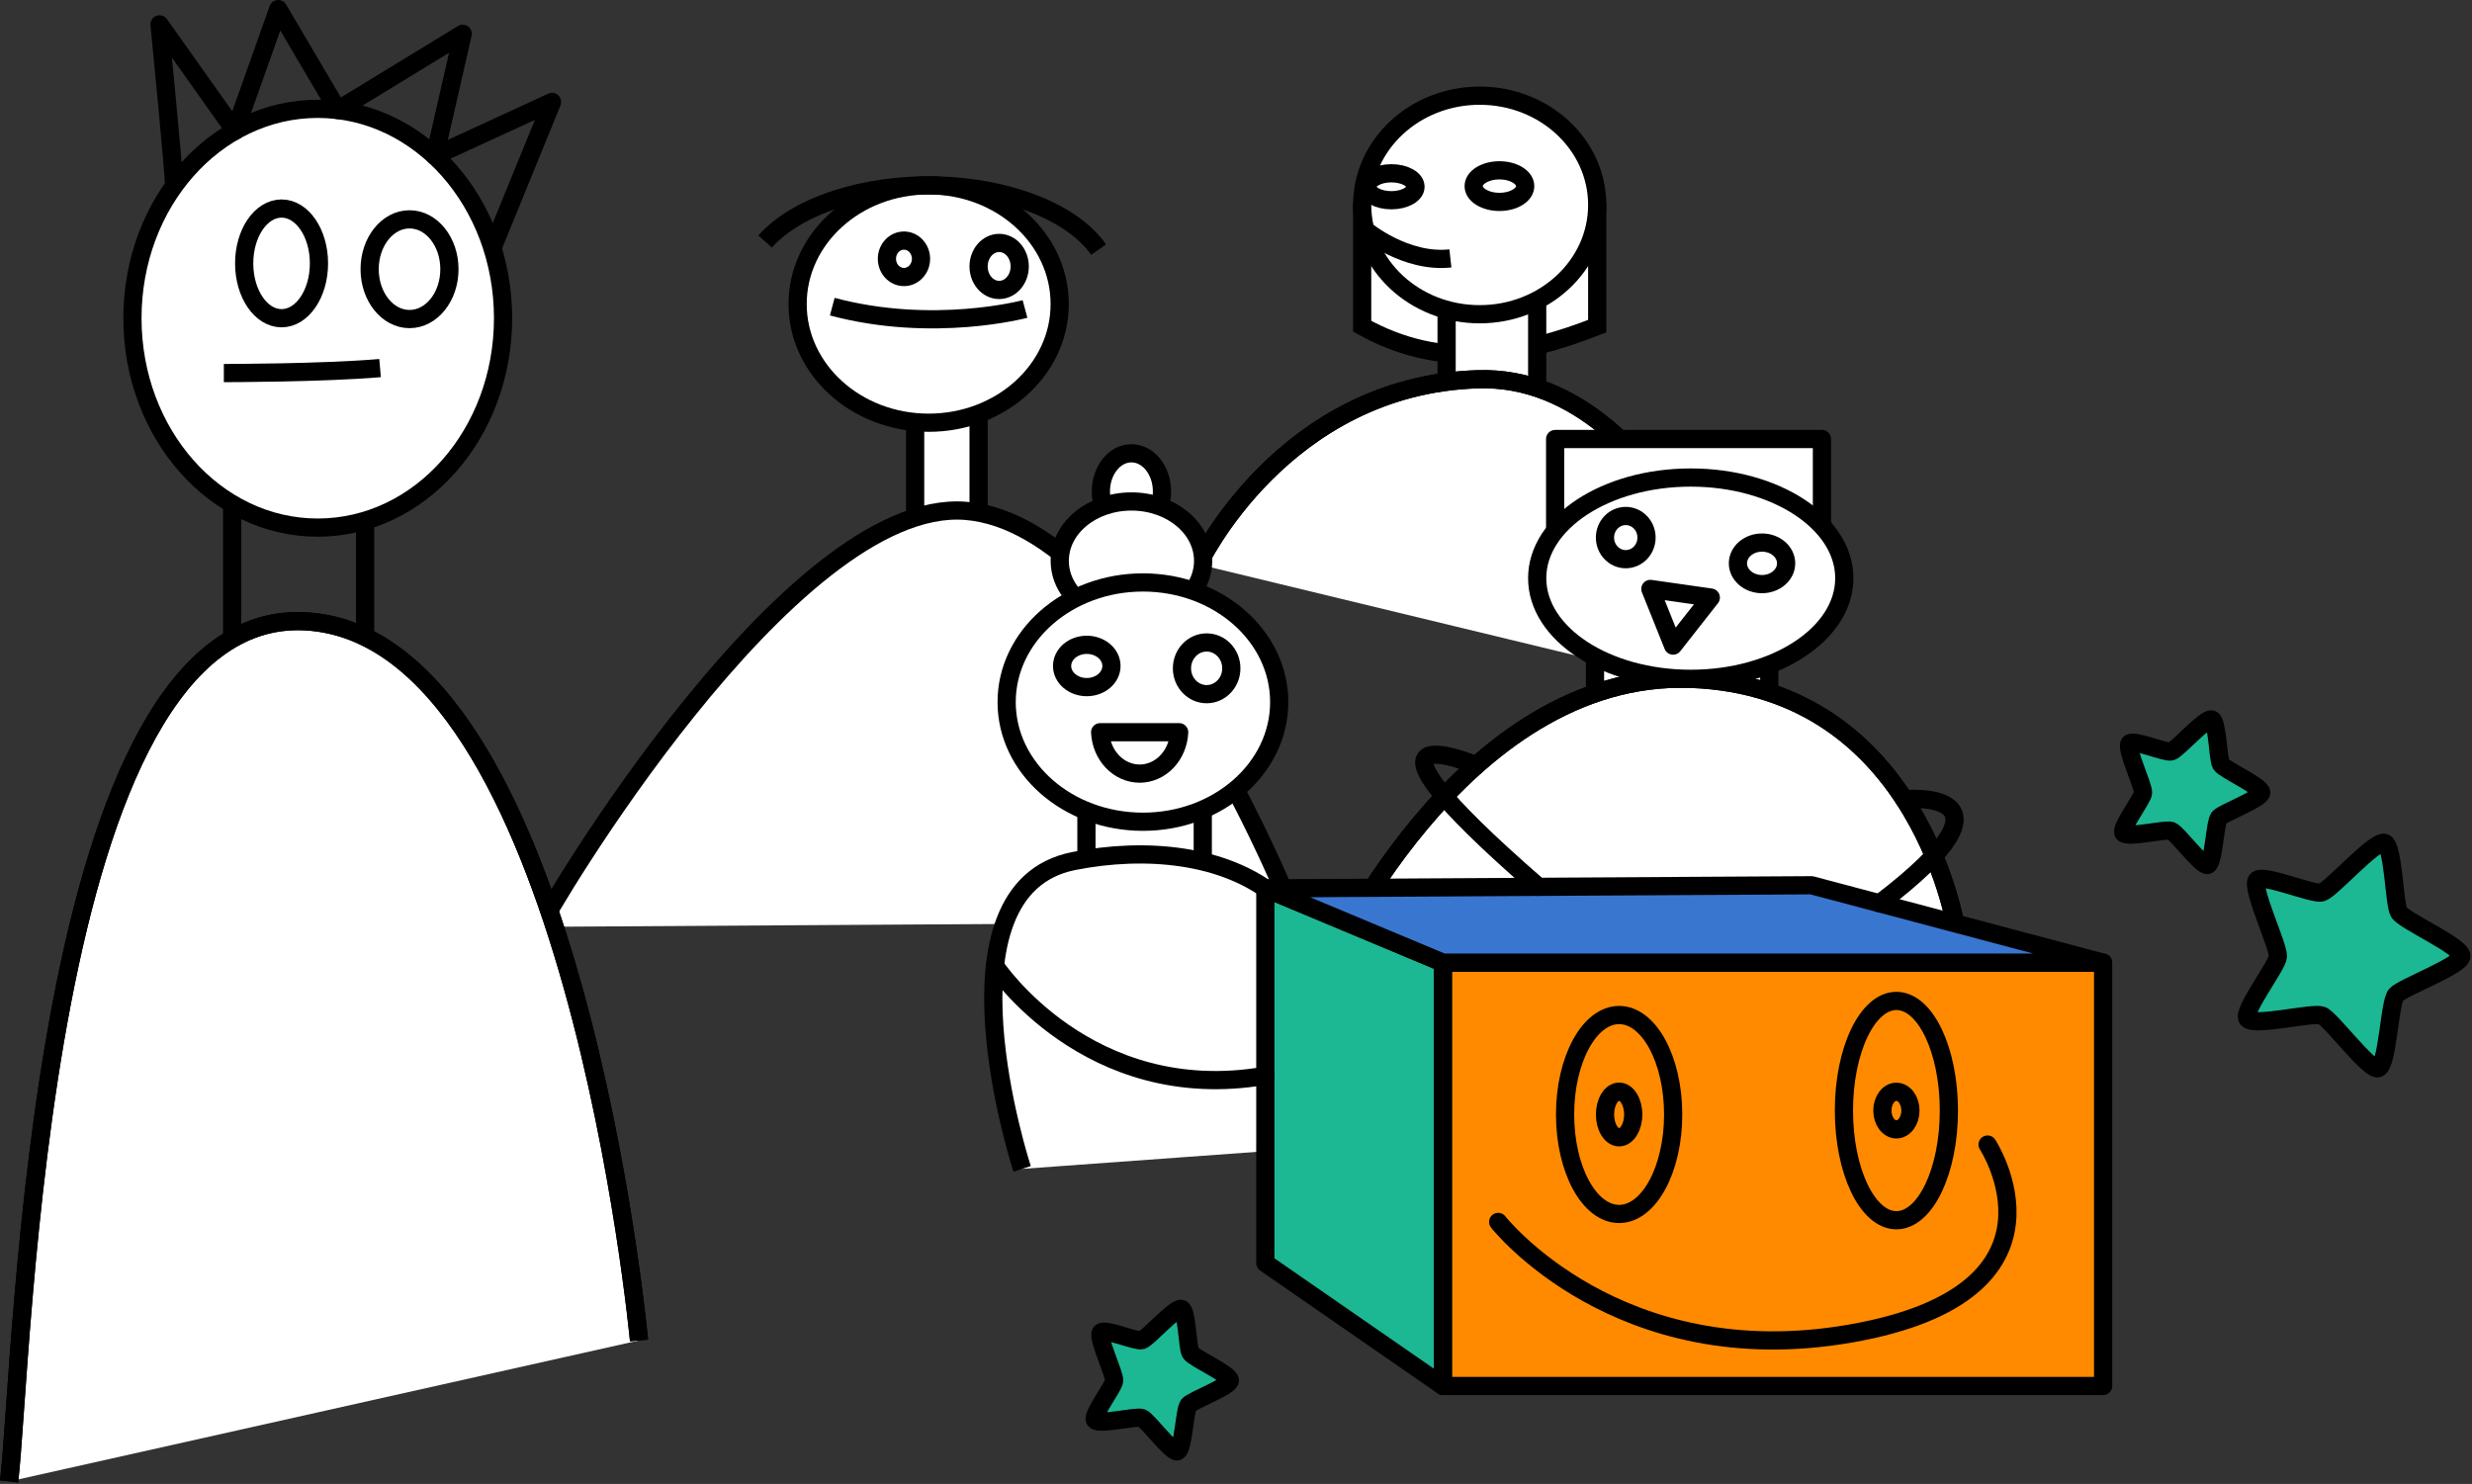 <svg width="543" height="326" viewBox="0 0 543 326" fill="none" xmlns="http://www.w3.org/2000/svg">
<rect x="0" y="0" width="543" height="326" fill="#333333" stroke="none"/>
<rect width="538.674" height="323.458" fill="black" fill-opacity="0" transform="translate(2 2)"/>
<path d="M299.212 46.596H350.843V71.659C333.784 78.304 316.645 81.441 299.212 71.659V46.596Z" fill="white" stroke="black" stroke-width="4"/>
<path d="M214.96 83.316H201.02V116.359H214.96V83.316Z" fill="white" stroke="black" stroke-width="4" stroke-linecap="round" stroke-linejoin="round"/>
<path d="M203.989 92.867C219.885 92.867 232.772 81.194 232.772 66.794C232.772 52.395 219.885 40.722 203.989 40.722C188.092 40.722 175.205 52.395 175.205 66.794C175.205 81.194 188.092 92.867 203.989 92.867Z" fill="white" stroke="black" stroke-width="4" stroke-linecap="round" stroke-linejoin="round"/>
<path d="M198.565 60.857C200.632 60.857 202.308 59.066 202.308 56.856C202.308 54.646 200.632 52.855 198.565 52.855C196.497 52.855 194.822 54.646 194.822 56.856C194.822 59.066 196.497 60.857 198.565 60.857Z" fill="white" stroke="black" stroke-width="4" stroke-linecap="round" stroke-linejoin="round"/>
<path d="M219.476 63.697C221.971 63.697 223.993 61.386 223.993 58.534C223.993 55.683 221.971 53.371 219.476 53.371C216.981 53.371 214.958 55.683 214.958 58.534C214.958 61.386 216.981 63.697 219.476 63.697Z" fill="white" stroke="black" stroke-width="4" stroke-linecap="round" stroke-linejoin="round"/>
<path d="M182.818 67.367C205.018 73.304 225.154 67.882 225.154 67.882" stroke="black" stroke-width="4"/>
<path d="M241.316 54.838C238.529 50.84 233.679 47.375 227.362 44.871C221.044 42.367 213.535 40.933 205.755 40.743C197.975 40.554 190.264 41.619 183.57 43.806C176.875 45.994 171.488 49.209 168.07 53.057" stroke="black" stroke-width="4" stroke-linejoin="round"/>
<path d="M80.201 92.18H50.995V149.862H80.201V92.18Z" stroke="black" stroke-width="4" stroke-linecap="round" stroke-linejoin="round"/>
<path d="M69.797 115.909C92.278 115.909 110.502 95.314 110.502 69.91C110.502 44.505 92.278 23.91 69.797 23.91C47.315 23.91 29.091 44.505 29.091 69.91C29.091 95.314 47.315 115.909 69.797 115.909V115.909Z" fill="white" stroke="black" stroke-width="4" stroke-linecap="round" stroke-linejoin="round"/>
<path d="M61.85 69.91C66.387 69.91 70.065 64.516 70.065 57.862C70.065 51.209 66.387 45.815 61.85 45.815C57.314 45.815 53.636 51.209 53.636 57.862C53.636 64.516 57.314 69.91 61.85 69.91Z" stroke="black" stroke-width="4" stroke-linecap="round" stroke-linejoin="round"/>
<path d="M89.958 70.093C94.797 70.093 98.72 65.189 98.72 59.14C98.72 53.092 94.797 48.188 89.958 48.188C85.119 48.188 81.196 53.092 81.196 59.14C81.196 65.189 85.119 70.093 89.958 70.093Z" stroke="black" stroke-width="4" stroke-linecap="round" stroke-linejoin="round"/>
<path d="M49.17 81.957C49.17 81.957 70.892 81.957 83.487 80.862" stroke="black" stroke-width="4"/>
<path d="M38.242 40.848C38.242 37.75 35.042 5.356 35.042 5.356L51.62 28.739L61.115 2L74.19 24.175L101.644 7.421L95.512 34.25L121.263 22.394L108.162 54.5" stroke="black" stroke-width="4" stroke-linejoin="round"/>
<path d="M118.683 203.613C119.198 201.548 173.41 109.131 212.132 112.229C250.854 115.327 284.929 202.58 284.929 202.58" fill="white"/>
<path d="M118.683 203.613C119.198 201.548 173.41 109.131 212.132 112.229C250.854 115.327 284.929 202.58 284.929 202.58" stroke="black" stroke-width="4"/>
<path d="M2 325.458C5.098 299.644 8.196 133.397 67.053 136.495C125.91 139.592 140.367 294.481 140.367 294.481" fill="white"/>
<path d="M2 325.458C5.098 299.644 8.196 133.397 67.053 136.495C125.91 139.592 140.367 294.481 140.367 294.481" stroke="black" stroke-width="4"/>
<path d="M337.659 65.394H317.762V104.909H337.659V65.394Z" fill="white" stroke="black" stroke-width="4" stroke-linecap="round" stroke-linejoin="round"/>
<path d="M325.028 69.034C339.285 69.034 350.843 58.286 350.843 45.027C350.843 31.768 339.285 21.019 325.028 21.019C310.771 21.019 299.213 31.768 299.213 45.027C299.213 58.286 310.771 69.034 325.028 69.034Z" fill="white" stroke="black" stroke-width="4" stroke-linecap="round" stroke-linejoin="round"/>
<path d="M263.245 123.975C263.245 123.975 281.727 84.615 324.684 83.316C367.641 82.017 388.636 154.279 388.636 154.279" fill="white"/>
<path d="M263.245 123.975C263.245 123.975 281.727 84.615 324.684 83.316C367.641 82.017 388.636 154.279 388.636 154.279" stroke="black" stroke-width="4"/>
<path d="M263.245 123.975C263.245 123.975 281.727 84.615 324.684 83.316C367.641 82.017 388.636 154.279 388.636 154.279" stroke="black" stroke-width="4"/>
<path d="M305.626 43.989C308.554 43.989 310.928 42.663 310.928 41.027C310.928 39.391 308.554 38.065 305.626 38.065C302.697 38.065 300.323 39.391 300.323 41.027C300.323 42.663 302.697 43.989 305.626 43.989Z" fill="white" stroke="black" stroke-width="4" stroke-linecap="round" stroke-linejoin="round"/>
<path d="M329.365 44.355C332.49 44.355 335.024 42.802 335.024 40.887C335.024 38.971 332.49 37.419 329.365 37.419C326.24 37.419 323.707 38.971 323.707 40.887C323.707 42.802 326.24 44.355 329.365 44.355Z" fill="white" stroke="black" stroke-width="4" stroke-linecap="round" stroke-linejoin="round"/>
<path d="M299.901 50.532C299.901 50.532 308.737 57.862 318.594 56.767" stroke="black" stroke-width="4"/>
<path d="M388.636 138.179H350.357V154.278H388.636V138.179Z" fill="white" stroke="black" stroke-width="4" stroke-linecap="round" stroke-linejoin="round"/>
<path d="M291.048 213.689C291.048 213.689 320.5 147.306 371.388 149.132C422.276 150.957 429.942 205.353 429.942 205.353" fill="white"/>
<path d="M291.048 213.689C291.048 213.689 320.5 147.306 371.388 149.132C422.276 150.957 429.942 205.353 429.942 205.353" stroke="black" stroke-width="4"/>
<path d="M291.048 213.689C291.048 213.689 320.5 147.306 371.388 149.132C422.276 150.957 429.942 205.353 429.942 205.353" stroke="black" stroke-width="4"/>
<path d="M400.206 96.445H341.603V119.284H400.206V96.445Z" fill="white" stroke="black" stroke-width="4" stroke-linecap="round" stroke-linejoin="round"/>
<path d="M371.389 149.131C390.017 149.131 405.119 139.232 405.119 127.02C405.119 114.809 390.017 104.909 371.389 104.909C352.761 104.909 337.66 114.809 337.66 127.02C337.66 139.232 352.761 149.131 371.389 149.131Z" fill="white" stroke="black" stroke-width="4" stroke-linecap="round" stroke-linejoin="round"/>
<path d="M357.11 122.846C359.631 122.846 361.674 120.721 361.674 118.1C361.674 115.479 359.631 113.354 357.11 113.354C354.59 113.354 352.547 115.479 352.547 118.1C352.547 120.721 354.59 122.846 357.11 122.846Z" fill="white" stroke="black" stroke-width="4" stroke-linecap="round" stroke-linejoin="round"/>
<path d="M387.046 128.322C389.97 128.322 392.34 126.279 392.34 123.759C392.34 121.238 389.97 119.195 387.046 119.195C384.122 119.195 381.752 121.238 381.752 123.759C381.752 126.279 384.122 128.322 387.046 128.322Z" fill="white" stroke="black" stroke-width="4" stroke-linecap="round" stroke-linejoin="round"/>
<path d="M367.515 141.83L362.518 129.381L375.797 131.278L367.515 141.83Z" fill="white" stroke="black" stroke-width="4" stroke-linecap="round" stroke-linejoin="round"/>
<path d="M264.2 157.163H238.645V190.75H264.2V157.163Z" fill="white" stroke="black" stroke-width="4" stroke-linecap="round" stroke-linejoin="round"/>
<path d="M248.531 116.359C252.237 116.359 255.242 112.603 255.242 107.97C255.242 103.336 252.237 99.58 248.531 99.58C244.824 99.58 241.819 103.336 241.819 107.97C241.819 112.603 244.824 116.359 248.531 116.359V116.359Z" fill="white" stroke="black" stroke-width="4" stroke-linecap="round" stroke-linejoin="round"/>
<path d="M248.531 136.242C257.228 136.242 264.278 130.406 264.278 123.206C264.278 116.006 257.228 110.169 248.531 110.169C239.834 110.169 232.784 116.006 232.784 123.206C232.784 130.406 239.834 136.242 248.531 136.242V136.242Z" fill="white" stroke="black" stroke-width="4" stroke-linecap="round" stroke-linejoin="round"/>
<path d="M251.056 180.528C267.589 180.528 280.992 168.76 280.992 154.243C280.992 139.726 267.589 127.957 251.056 127.957C234.523 127.957 221.12 139.726 221.12 154.243C221.12 168.76 234.523 180.528 251.056 180.528Z" fill="white" stroke="black" stroke-width="4" stroke-linecap="round" stroke-linejoin="round"/>
<path d="M238.721 150.951C241.715 150.951 244.142 148.87 244.142 146.304C244.142 143.738 241.715 141.658 238.721 141.658C235.727 141.658 233.3 143.738 233.3 146.304C233.3 148.87 235.727 150.951 238.721 150.951V150.951Z" fill="white" stroke="black" stroke-width="4" stroke-linecap="round" stroke-linejoin="round"/>
<path d="M265.052 152.5C268.046 152.5 270.473 149.957 270.473 146.821C270.473 143.684 268.046 141.141 265.052 141.141C262.058 141.141 259.631 143.684 259.631 146.821C259.631 149.957 262.058 152.5 265.052 152.5Z" fill="white" stroke="black" stroke-width="4" stroke-linecap="round" stroke-linejoin="round"/>
<path d="M241.659 160.859C241.771 163.311 242.734 165.623 244.35 167.316C245.966 169.009 248.111 169.954 250.341 169.956C252.57 169.952 254.713 169.006 256.327 167.313C257.941 165.62 258.903 163.31 259.015 160.859H241.659Z" stroke="black" stroke-width="4" stroke-linecap="round" stroke-linejoin="round"/>
<path d="M224.522 256.79C224.522 256.79 204.387 195.351 235.881 189.156C267.374 182.96 305.58 195.351 288.542 252.143" fill="white"/>
<path d="M224.522 256.79C224.522 256.79 204.387 195.351 235.881 189.156C267.374 182.96 305.58 195.351 288.542 252.143" stroke="black" stroke-width="4"/>
<path d="M2 325.458C5.098 299.644 8.196 133.397 67.053 136.495C125.91 139.592 140.367 294.481 140.367 294.481" stroke="black" stroke-width="4"/>
<path d="M316.942 211.481H461.973V304.481H316.942V211.481Z" fill="#FF8A00" stroke="black" stroke-width="4" stroke-linecap="round" stroke-linejoin="round"/>
<path d="M277.942 195.168L316.942 211.481V304.481L277.942 277.481V195.168Z" fill="#1CB893" stroke="black" stroke-width="4" stroke-linecap="round" stroke-linejoin="round"/>
<path d="M277.942 195.168L397.942 194.481L461.942 211.481H316.942L277.942 195.168Z" fill="#3976D0" stroke="black" stroke-width="4" stroke-linecap="round" stroke-linejoin="round"/>
<path d="M355.657 266.692C362.213 266.692 367.529 256.909 367.529 244.841C367.529 232.773 362.213 222.99 355.657 222.99C349.1 222.99 343.785 232.773 343.785 244.841C343.785 256.909 349.1 266.692 355.657 266.692Z" stroke="black" stroke-width="4" stroke-linecap="round" stroke-linejoin="round"/>
<path d="M355.657 249.852C357.367 249.852 358.754 247.609 358.754 244.841C358.754 242.074 357.367 239.83 355.657 239.83C353.946 239.83 352.56 242.074 352.56 244.841C352.56 247.609 353.946 249.852 355.657 249.852Z" stroke="black" stroke-width="4" stroke-linecap="round" stroke-linejoin="round"/>
<path d="M416.565 268.069C422.932 268.069 428.093 257.284 428.093 243.981C428.093 230.677 422.932 219.893 416.565 219.893C410.198 219.893 405.037 230.677 405.037 243.981C405.037 257.284 410.198 268.069 416.565 268.069Z" stroke="black" stroke-width="4" stroke-linecap="round" stroke-linejoin="round"/>
<path d="M416.565 248.11C418.267 248.11 419.646 246.261 419.646 243.981C419.646 241.7 418.267 239.852 416.565 239.852C414.863 239.852 413.484 241.7 413.484 243.981C413.484 246.261 414.863 248.11 416.565 248.11Z" stroke="black" stroke-width="4" stroke-linecap="round" stroke-linejoin="round"/>
<path d="M329.091 268.445C329.091 268.445 355.357 301.945 406.591 292.945C457.825 283.945 436.591 251.445 436.591 251.445" stroke="black" stroke-width="4" stroke-linecap="round" stroke-linejoin="round"/>
<path d="M218.557 212.191C218.557 212.191 238.942 243.068 277.942 236.324" stroke="black" stroke-width="4" stroke-linecap="round" stroke-linejoin="round"/>
<path d="M324.291 168.141C324.291 168.141 291.037 154.074 337.942 194.824" stroke="black" stroke-width="4" stroke-linecap="round" stroke-linejoin="round"/>
<path d="M418.278 175.574C418.278 175.574 446.438 172.925 412.88 198.449" stroke="black" stroke-width="4" stroke-linecap="round" stroke-linejoin="round"/>
<path d="M484.92 190.022C483.69 190.433 478.189 182.969 476.952 182.543C475.585 182.072 467.364 184.144 466.452 183.018C465.626 182 470.671 175.491 470.745 174.163C470.828 172.695 466.982 164.59 467.749 163.385C468.442 162.295 475.73 165.464 476.958 165.079C478.316 164.653 484.407 157.685 485.809 158.052C487.077 158.383 487.193 166.784 487.868 167.896C488.613 169.124 496.634 172.644 496.705 174.105C496.769 175.427 488.309 178.599 487.457 179.608C486.515 180.724 486.279 189.567 484.92 190.022V190.022Z" fill="#1CB893" stroke="black" stroke-width="4" stroke-linecap="square" stroke-linejoin="round"/>
<path d="M522.376 234.68C520.465 235.317 511.925 223.755 510.004 223.096C507.881 222.367 495.117 225.575 493.701 223.832C492.419 222.255 500.251 212.174 500.367 210.117C500.495 207.844 494.525 195.29 495.715 193.424C496.791 191.736 508.106 196.643 510.014 196.047C512.122 195.387 521.578 184.595 523.755 185.163C525.725 185.676 525.905 198.688 526.952 200.41C528.109 202.313 540.563 207.765 540.673 210.027C540.773 212.074 527.637 216.987 526.314 218.551C524.852 220.279 524.486 233.976 522.376 234.68V234.68Z" fill="#1CB893" stroke="black" stroke-width="4" stroke-linecap="square" stroke-linejoin="round"/>
<path d="M258.616 318.841C257.412 319.244 252.028 311.936 250.816 311.519C249.478 311.059 241.431 313.087 240.538 311.985C239.73 310.988 244.668 304.616 244.741 303.316C244.822 301.879 241.058 293.944 241.808 292.765C242.487 291.698 249.62 294.8 250.823 294.423C252.152 294.006 258.114 287.185 259.486 287.543C260.728 287.868 260.842 296.092 261.502 297.181C262.231 298.383 270.083 301.829 270.152 303.259C270.215 304.553 261.933 307.658 261.099 308.647C260.178 309.739 259.947 318.396 258.616 318.841V318.841Z" fill="#1CB893" stroke="black" stroke-width="4" stroke-linecap="square" stroke-linejoin="round"/>
</svg>
